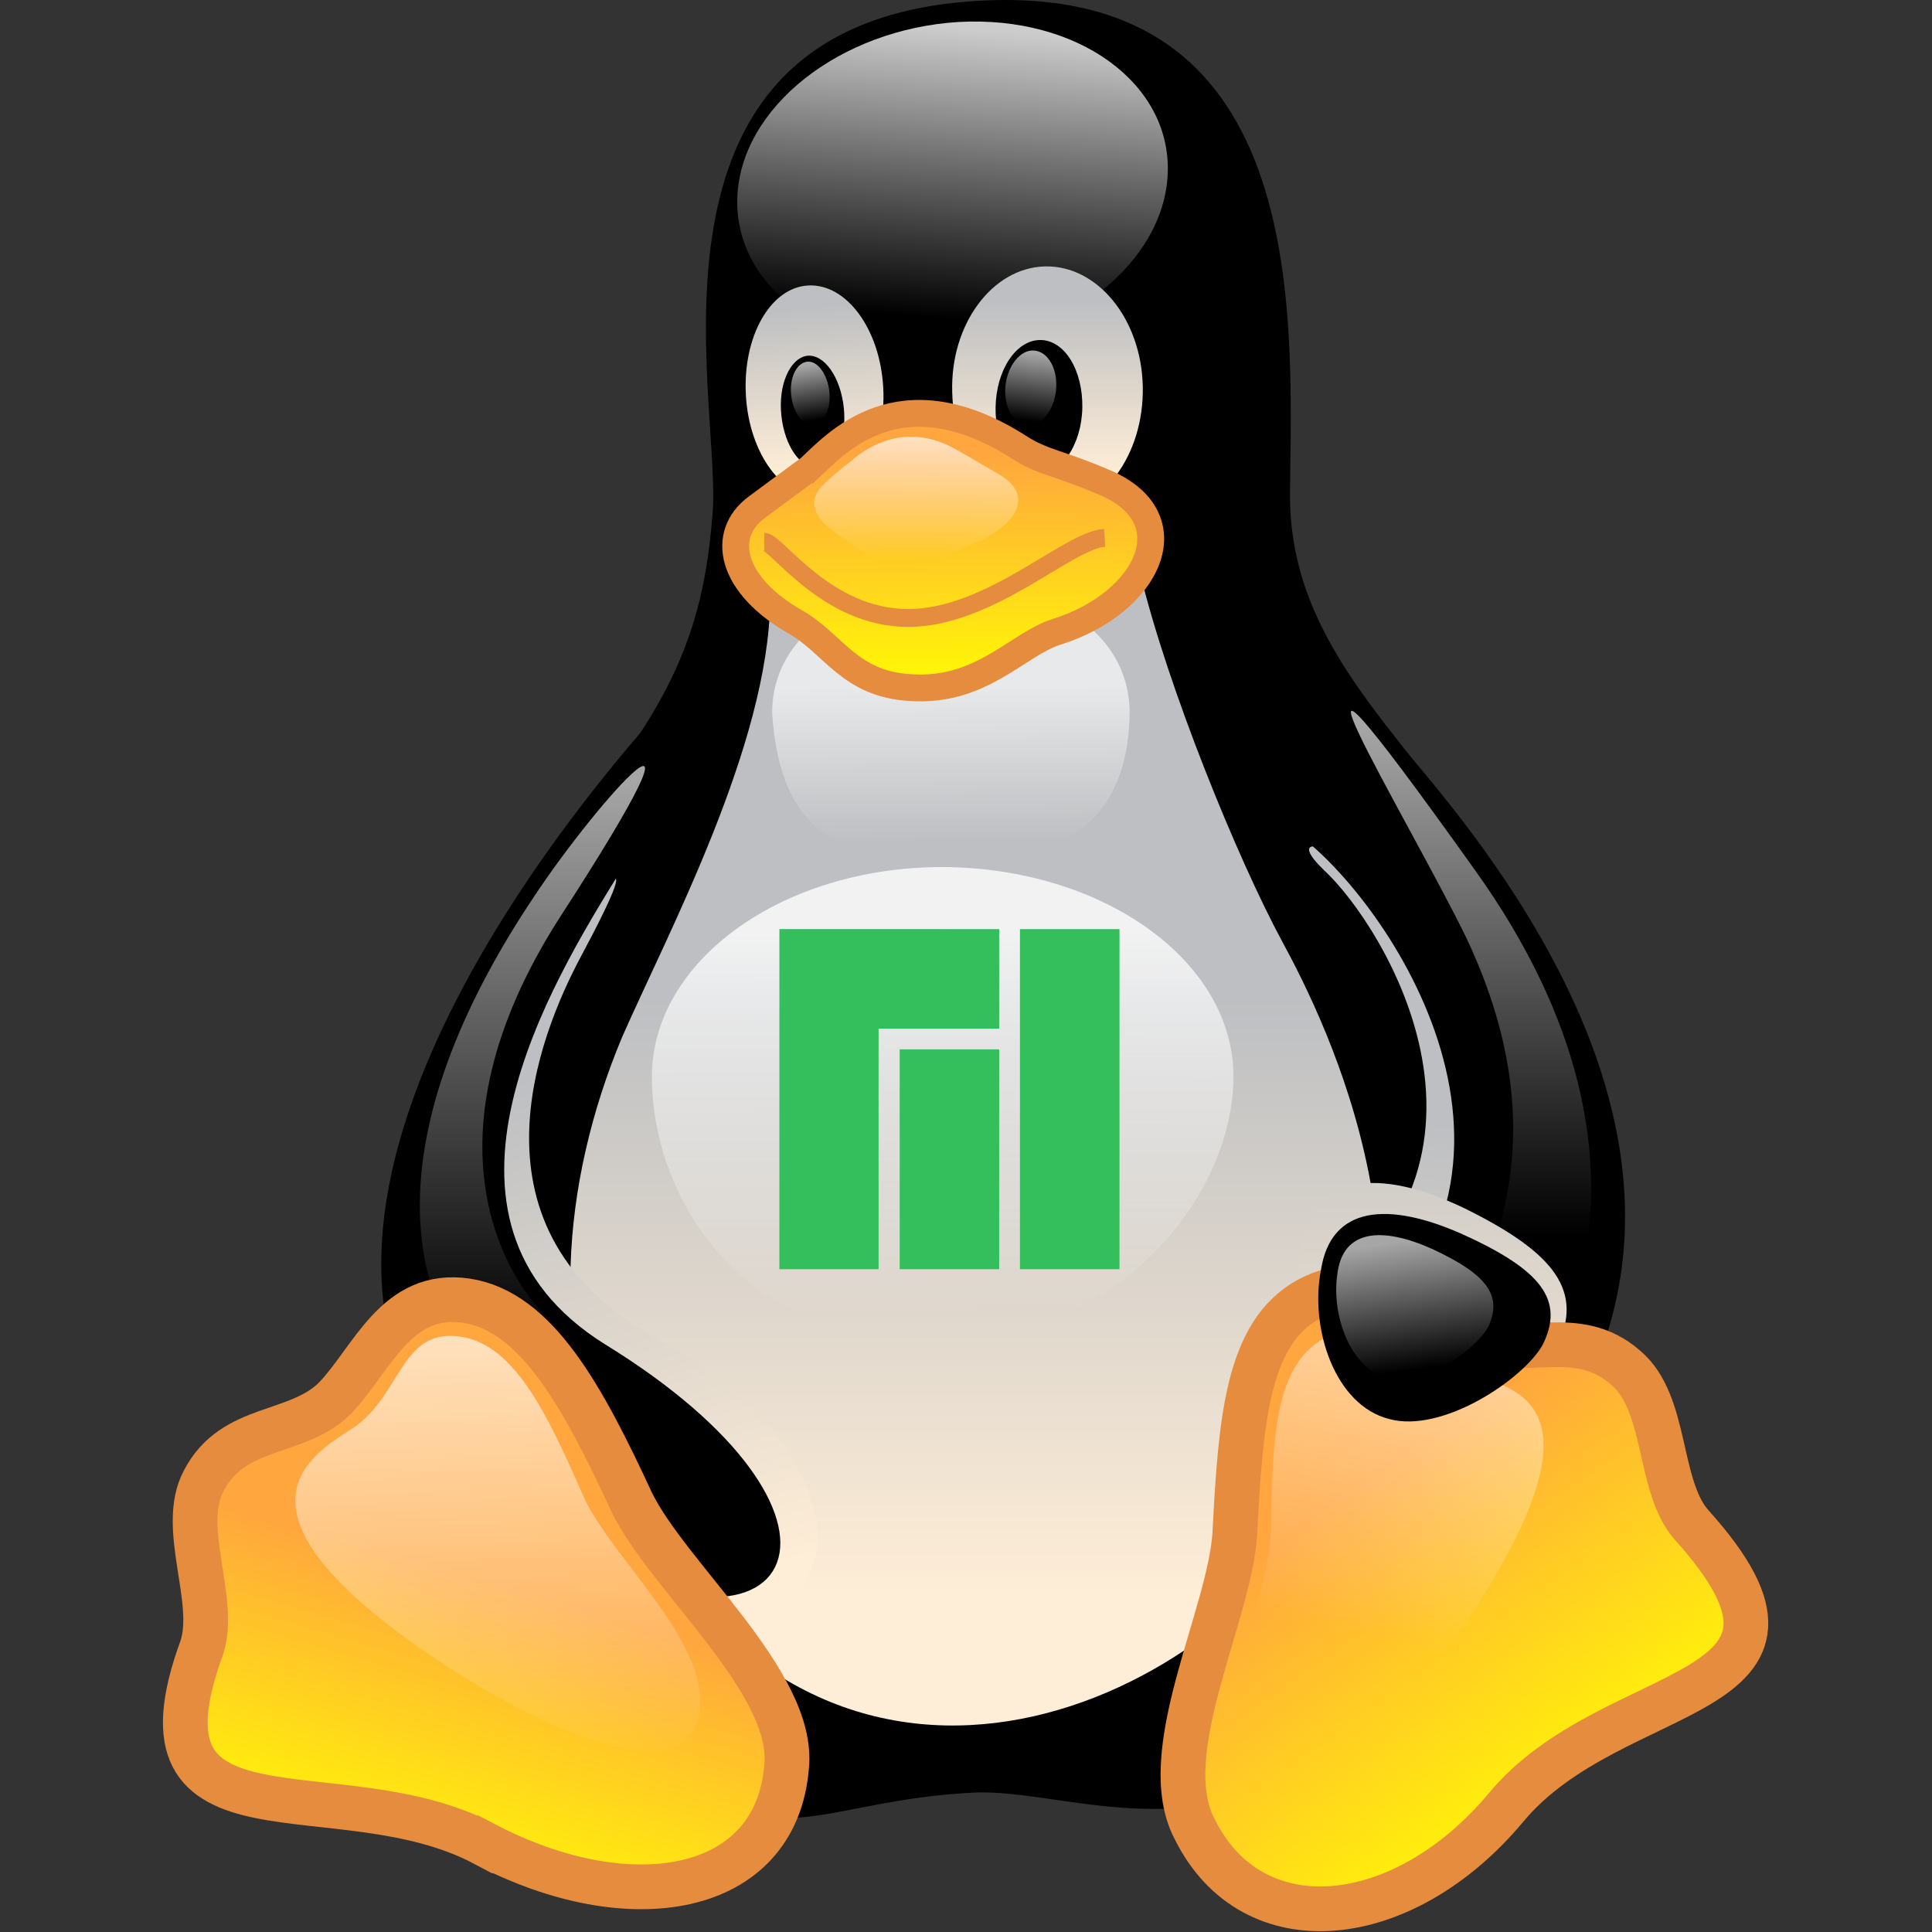 <?xml version="1.0" encoding="UTF-8" standalone="no"?>
<svg
   width="256"
   height="256"
   viewBox="0 0 256 256"
   version="1.1"
   preserveAspectRatio="xMidYMid"
   id="svg6"
   sodipodi:docname="linux_and_manjaro_icon.svg"
   inkscape:version="1.1.2 (0a00cf5339, 2022-02-04, custom)"
   xmlns:inkscape="http://www.inkscape.org/namespaces/inkscape"
   xmlns:sodipodi="http://sodipodi.sourceforge.net/DTD/sodipodi-0.dtd"
   xmlns="http://www.w3.org/2000/svg"
   xmlns:svg="http://www.w3.org/2000/svg">
  <rect x="0" y="0" width="256" height="256" fill="#333333" stroke="none"/>
  <defs
     id="defs10">
    <filter
       x="-0.066"
       y="-0.248"
       width="1.133"
       height="1.495"
       filterUnits="objectBoundingBox"
       id="filter-1">
      <feOffset
         dx="0"
         dy="0"
         in="SourceAlpha"
         result="shadowOffsetOuter1"
         id="feOffset907" />
      <feGaussianBlur
         stdDeviation="6.5"
         in="shadowOffsetOuter1"
         result="shadowBlurOuter1"
         id="feGaussianBlur909" />
    </filter>
    <linearGradient
       x1="289.776"
       y1="138.692"
       x2="291.194"
       y2="96.788"
       id="linearGradient-2"
       gradientTransform="matrix(0.533,0,0,1.406,26.176,-0.72)"
       gradientUnits="userSpaceOnUse">
      <stop
         stop-color="#FFEED7"
         offset="0%"
         id="stop912" />
      <stop
         stop-color="#BDBFC2"
         offset="100%"
         id="stop914" />
    </linearGradient>
    <linearGradient
       x1="104.509"
       y1="5.663"
       x2="100.189"
       y2="51.919"
       id="linearGradient-3"
       gradientTransform="matrix(0.993,0,0,0.755,26.176,-0.72)"
       gradientUnits="userSpaceOnUse">
      <stop
         stop-color="#FFFFFF"
         stop-opacity="0.8"
         offset="0%"
         id="stop917" />
      <stop
         stop-color="#FFFFFF"
         stop-opacity="0"
         offset="100%"
         id="stop919" />
    </linearGradient>
    <linearGradient
       x1="121.747"
       y1="53.925"
       x2="120.813"
       y2="35.183"
       id="linearGradient-4"
       gradientTransform="matrix(0.699,0,0,1.073,26.176,-0.72)"
       gradientUnits="userSpaceOnUse">
      <stop
         stop-color="#FFEED7"
         offset="0%"
         id="stop922" />
      <stop
         stop-color="#BDBFC2"
         offset="100%"
         id="stop924" />
    </linearGradient>
    <linearGradient
       x1="148.083"
       y1="59.381"
       x2="148.083"
       y2="37.696"
       id="linearGradient-5"
       gradientTransform="matrix(0.763,0,0,0.983,26.176,-0.72)"
       gradientUnits="userSpaceOnUse">
      <stop
         stop-color="#FFEED7"
         offset="0%"
         id="stop927" />
      <stop
         stop-color="#BDBFC2"
         offset="100%"
         id="stop929" />
    </linearGradient>
    <linearGradient
       x1="155.589"
       y1="41.362"
       x2="154.901"
       y2="49.22"
       id="linearGradient-6"
       gradientTransform="matrix(0.715,0,0,1.05,26.176,-0.72)"
       gradientUnits="userSpaceOnUse">
      <stop
         stop-color="#FFFFFF"
         stop-opacity="0.65"
         offset="0%"
         id="stop932" />
      <stop
         stop-color="#FFFFFF"
         stop-opacity="0"
         offset="100%"
         id="stop934" />
    </linearGradient>
    <linearGradient
       x1="123.985"
       y1="40.585"
       x2="124.622"
       y2="46.678"
       id="linearGradient-7"
       gradientTransform="matrix(0.678,0,0,1.106,26.176,-0.72)"
       gradientUnits="userSpaceOnUse">
      <stop
         stop-color="#FFFFFF"
         stop-opacity="0.65"
         offset="0%"
         id="stop937" />
      <stop
         stop-color="#FFFFFF"
         stop-opacity="0"
         offset="100%"
         id="stop939" />
    </linearGradient>
    <linearGradient
       x1="148.015"
       y1="182.555"
       x2="148.015"
       y2="114.048"
       id="linearGradient-8"
       gradientTransform="matrix(0.704,0,0,1.065,26.176,-0.72)"
       gradientUnits="userSpaceOnUse">
      <stop
         stop-color="#FFEED7"
         offset="0%"
         id="stop942" />
      <stop
         stop-color="#BDBFC2"
         offset="100%"
         id="stop944" />
    </linearGradient>
    <linearGradient
       x1="108.99"
       y1="156.393"
       x2="101.375"
       y2="102.297"
       id="linearGradient-9"
       gradientTransform="matrix(0.6,0,0,1.25,26.176,-0.72)"
       gradientUnits="userSpaceOnUse">
      <stop
         stop-color="#FFEED7"
         offset="0%"
         id="stop947" />
      <stop
         stop-color="#BDBFC2"
         offset="100%"
         id="stop949" />
    </linearGradient>
    <linearGradient
       x1="104.4"
       y1="144.859"
       x2="104.694"
       y2="204.601"
       id="linearGradient-10"
       gradientTransform="matrix(0.959,0,0,0.782,26.176,-0.72)"
       gradientUnits="userSpaceOnUse">
      <stop
         stop-color="#FFFFFF"
         stop-opacity="0.8"
         offset="0%"
         id="stop952" />
      <stop
         stop-color="#FFFFFF"
         stop-opacity="0"
         offset="100%"
         id="stop954" />
    </linearGradient>
    <linearGradient
       x1="102.845"
       y1="110.189"
       x2="103.196"
       y2="134.559"
       id="linearGradient-11"
       gradientTransform="matrix(0.984,0,0,0.762,26.176,-0.72)"
       gradientUnits="userSpaceOnUse">
      <stop
         stop-color="#FFFFFF"
         stop-opacity="0.65"
         offset="0%"
         id="stop957" />
      <stop
         stop-color="#FFFFFF"
         stop-opacity="0"
         offset="100%"
         id="stop959" />
    </linearGradient>
    <linearGradient
       x1="103.163"
       y1="63.007"
       x2="103.163"
       y2="108.008"
       id="linearGradient-12"
       gradientTransform="matrix(0.495,0,0,1.514,26.176,-0.72)"
       gradientUnits="userSpaceOnUse">
      <stop
         stop-color="#FFFFFF"
         stop-opacity="0.65"
         offset="0%"
         id="stop962" />
      <stop
         stop-color="#FFFFFF"
         stop-opacity="0"
         offset="100%"
         id="stop964" />
    </linearGradient>
    <linearGradient
       x1="330.861"
       y1="58.718"
       x2="330.855"
       y2="99.452"
       id="linearGradient-13"
       gradientTransform="matrix(0.496,0,0,1.511,26.176,-0.72)"
       gradientUnits="userSpaceOnUse">
      <stop
         stop-color="#FFFFFF"
         stop-opacity="0.65"
         offset="0%"
         id="stop967" />
      <stop
         stop-color="#FFFFFF"
         stop-opacity="0"
         offset="100%"
         id="stop969" />
    </linearGradient>
    <linearGradient
       x1="54.492"
       y1="225.123"
       x2="41.523"
       y2="269.052"
       id="linearGradient-14"
       gradientTransform="matrix(0.876,0,0,0.856,26.176,-0.72)"
       gradientUnits="userSpaceOnUse">
      <stop
         stop-color="#FFA63F"
         offset="0%"
         id="stop972" />
      <stop
         stop-color="#FFFF00"
         offset="100%"
         id="stop974" />
    </linearGradient>
    <linearGradient
       x1="181.205"
       y1="222.524"
       x2="179.432"
       y2="145.708"
       id="linearGradient-15"
       gradientTransform="matrix(0.884,0,0,0.848,26.176,-0.72)"
       gradientUnits="userSpaceOnUse">
      <stop
         stop-color="#FFEED7"
         offset="0%"
         id="stop977" />
      <stop
         stop-color="#BDBFC2"
         offset="100%"
         id="stop979" />
    </linearGradient>
    <linearGradient
       x1="180.039"
       y1="200.218"
       x2="211.415"
       y2="249.231"
       id="linearGradient-16"
       gradientTransform="matrix(0.828,0,0,0.906,26.176,-0.72)"
       gradientUnits="userSpaceOnUse">
      <stop
         stop-color="#FFA63F"
         offset="0%"
         id="stop982" />
      <stop
         stop-color="#FFFF00"
         offset="100%"
         id="stop984" />
    </linearGradient>
    <linearGradient
       x1="224.736"
       y1="142.267"
       x2="218.798"
       y2="186.406"
       id="linearGradient-17"
       gradientTransform="matrix(0.703,0,0,1.067,26.176,-0.72)"
       gradientUnits="userSpaceOnUse">
      <stop
         stop-color="#FFFFFF"
         stop-opacity="0.65"
         offset="0%"
         id="stop987" />
      <stop
         stop-color="#FFFFFF"
         stop-opacity="0"
         offset="100%"
         id="stop989" />
    </linearGradient>
    <linearGradient
       x1="53.036"
       y1="186.021"
       x2="55.102"
       y2="244.907"
       id="linearGradient-18"
       gradientTransform="matrix(0.855,0,0,0.877,26.176,-0.72)"
       gradientUnits="userSpaceOnUse">
      <stop
         stop-color="#FFFFFF"
         stop-opacity="0.65"
         offset="0%"
         id="stop992" />
      <stop
         stop-color="#FFFFFF"
         stop-opacity="0"
         offset="100%"
         id="stop994" />
    </linearGradient>
    <linearGradient
       x1="172.71"
       y1="182.054"
       x2="175.562"
       y2="200.621"
       id="linearGradient-19"
       gradientTransform="matrix(0.904,0,0,0.829,26.176,-0.72)"
       gradientUnits="userSpaceOnUse">
      <stop
         stop-color="#FFFFFF"
         stop-opacity="0.65"
         offset="0%"
         id="stop997" />
      <stop
         stop-color="#FFFFFF"
         stop-opacity="0"
         offset="100%"
         id="stop999" />
    </linearGradient>
    <linearGradient
       x1="95.571"
       y1="77.674"
       x2="95.992"
       y2="119.353"
       id="linearGradient-20"
       gradientTransform="matrix(1.048,0,0,0.715,26.176,-0.72)"
       gradientUnits="userSpaceOnUse">
      <stop
         stop-color="#FFA63F"
         offset="0%"
         id="stop1002" />
      <stop
         stop-color="#FFFF00"
         offset="100%"
         id="stop1004" />
    </linearGradient>
    <linearGradient
       x1="89.543"
       y1="78.129"
       x2="89.431"
       y2="98.91"
       id="linearGradient-21"
       gradientTransform="matrix(1.085,0,0,0.691,26.176,-0.72)"
       gradientUnits="userSpaceOnUse">
      <stop
         stop-color="#FFFFFF"
         stop-opacity="0.65"
         offset="0%"
         id="stop1007" />
      <stop
         stop-color="#FFFFFF"
         stop-opacity="0"
         offset="100%"
         id="stop1009" />
    </linearGradient>
  </defs>
  <sodipodi:namedview
     id="namedview8"
     pagecolor="#ffffff"
     bordercolor="#666666"
     borderopacity="1.0"
     inkscape:pageshadow="2"
     inkscape:pageopacity="0.0"
     inkscape:pagecheckerboard="0"
     showgrid="false"
     inkscape:snap-global="false"
     inkscape:zoom="1.658"
     inkscape:cx="180.33776"
     inkscape:cy="111.58022"
     inkscape:window-width="1920"
     inkscape:window-height="1005"
     inkscape:window-x="0"
     inkscape:window-y="0"
     inkscape:window-maximized="1"
     inkscape:current-layer="svg6" />
  <g
     id="g1348"
     transform="matrix(1.095,0,0,1.095,-13.551,-1.4684662e-6)">
    <path
       d="M 72.256,185.872 C 62.396,171.718 60.487,125.596 83.469,97.207 94.84,83.609 97.782,74.146 98.657,61.343 99.293,46.791 88.399,3.452 129.431,0.192 171.021,-3.148 168.714,37.885 168.476,59.594 c -0.159,18.29 13.439,28.707 22.822,43.021 17.256,26.242 15.825,71.409 -3.26,95.902 -24.174,30.615 -44.85,17.335 -58.607,18.449 -25.765,1.511 -26.639,15.188 -57.175,-31.093 z"
       fill="#000000"
       id="path1016"
       style="stroke-width:0.866" />
    <path
       d="m 172.611,105.318 c 7.157,6.6 25.685,36.102 -3.658,54.551 -10.338,6.441 9.224,30.933 18.608,19.085 16.62,-21.311 6.044,-55.346 -3.976,-67.513 -6.68,-8.588 -17.017,-11.928 -10.974,-6.123 z"
       fill="url(#linearGradient-2)"
       id="path1018"
       style="fill:url(#linearGradient-2);stroke-width:0.866" />
    <path
       d="m 170.623,101.342 c 11.769,9.542 33.16,42.941 1.908,64.73 -10.258,6.759 9.065,28.15 19.96,17.256 37.772,-38.011 -0.954,-81.668 -14.314,-96.697 -11.928,-13.121 -22.504,3.022 -7.554,14.711 z"
       stroke="#000000"
       stroke-width="0.846"
       fill="#000000"
       id="path1020" />
    <path
       d="m 153.685,20.947 c -0.398,10.894 -12.405,20.357 -26.798,21.232 -14.393,0.875 -25.685,-7.395 -25.288,-18.29 v 0 c 0.398,-10.894 12.405,-20.357 26.798,-21.232 14.393,-0.795 25.685,7.395 25.288,18.29 z"
       fill="url(#linearGradient-3)"
       id="path1022"
       style="fill:url(#linearGradient-3);stroke-width:0.866" />
    <path
       d="m 119.253,46.871 c 0.398,7.077 -2.942,13.041 -7.554,13.28 -4.612,0.239 -8.668,-5.248 -9.065,-12.326 v 0 c -0.398,-7.077 2.942,-13.041 7.554,-13.28 4.612,-0.239 8.668,5.248 9.065,12.326 z"
       fill="url(#linearGradient-4)"
       id="path1024"
       style="fill:url(#linearGradient-4);stroke-width:0.866" />
    <path
       d="m 127.602,47.427 c 0.159,8.191 5.487,14.711 11.849,14.552 6.362,-0.159 11.371,-6.918 11.212,-15.188 v 0 c -0.159,-8.191 -5.487,-14.711 -11.849,-14.552 -6.362,0.159 -11.451,6.998 -11.212,15.188 z"
       fill="url(#linearGradient-5)"
       id="path1026"
       style="fill:url(#linearGradient-5);stroke-width:0.866" />
    <path
       d="m 132.851,49.256 c -0.08,4.533 2.147,8.191 5.089,8.191 2.863,0 5.328,-3.658 5.407,-8.111 v 0 c 0.08,-4.533 -2.147,-8.191 -5.089,-8.191 -2.942,0 -5.328,3.658 -5.407,8.111 z"
       fill="#000000"
       id="path1028"
       style="stroke-width:0.866" />
    <path
       d="m 114.482,49.336 c 0.398,3.737 -1.034,6.918 -3.101,7.236 -2.068,0.239 -4.056,-2.545 -4.453,-6.282 v 0 c -0.398,-3.737 1.034,-6.918 3.101,-7.236 2.068,-0.239 4.056,2.545 4.453,6.282 z"
       fill="#000000"
       id="path1030"
       style="stroke-width:0.866" />
    <path
       d="m 134.044,46.712 c -0.239,2.545 0.954,4.612 2.624,4.771 1.67,0.159 3.26,-1.829 3.499,-4.294 v 0 c 0.239,-2.545 -0.954,-4.612 -2.624,-4.771 -1.67,-0.159 -3.26,1.829 -3.499,4.294 z"
       fill="url(#linearGradient-6)"
       id="path1032"
       style="fill:url(#linearGradient-6);stroke-width:0.866" />
    <path
       d="m 112.732,47.348 c 0.239,2.068 -0.636,3.897 -1.909,4.056 -1.272,0.159 -2.465,-1.431 -2.704,-3.578 v 0 c -0.239,-2.068 0.636,-3.897 1.908,-4.056 1.272,-0.159 2.465,1.511 2.704,3.578 z"
       fill="url(#linearGradient-7)"
       id="path1034"
       style="fill:url(#linearGradient-7);stroke-width:0.866" />
    <path
       d="m 87.683,125.437 c 5.646,-12.803 17.654,-35.307 17.892,-52.722 0,-13.837 41.43,-17.176 44.77,-3.34 3.34,13.837 11.769,34.512 17.176,44.531 5.407,9.94 21.073,41.669 4.374,69.342 -15.029,24.492 -60.595,43.895 -84.928,-3.34 -8.27,-16.381 -6.759,-36.659 0.716,-54.472 z"
       fill="url(#linearGradient-8)"
       id="path1036"
       style="fill:url(#linearGradient-8);stroke-width:0.866" />
    <path
       d="m 82.594,115.894 c -4.851,9.145 -14.87,33.16 9.622,46.281 26.321,13.996 26.242,42.702 -5.407,29.025 -28.945,-12.326 -16.143,-62.265 -8.032,-74.193 5.248,-8.35 13.2,-18.608 3.817,-1.113 z"
       fill="url(#linearGradient-9)"
       id="path1038"
       style="fill:url(#linearGradient-9);stroke-width:0.866" />
    <path
       d="m 86.729,105.557 c -7.713,12.564 -26.162,42.146 -1.431,57.573 33.24,20.437 23.856,40.794 -6.521,22.425 -42.782,-25.606 -5.169,-77.294 11.928,-97.015 19.562,-22.107 3.737,4.056 -3.976,17.017 z"
       stroke="#000000"
       stroke-width="1.082"
       fill="#000000"
       id="path1040" />
    <path
       d="m 161.637,130.288 c 0,13.996 -13.439,32.126 -36.5,31.967 -23.777,0.159 -33.876,-17.972 -33.876,-31.967 0,-13.996 15.745,-25.367 35.148,-25.367 19.483,0.08 35.228,11.371 35.228,25.367 z"
       fill="url(#linearGradient-10)"
       id="path1042"
       style="fill:url(#linearGradient-10);stroke-width:0.866" />
    <path
       d="m 149.073,86.313 c -0.239,14.473 -9.701,17.892 -21.63,17.892 -11.928,0 -20.596,-2.147 -21.63,-17.892 0,-9.861 9.702,-15.586 21.63,-15.586 11.928,-0.08 21.63,5.646 21.63,15.586 z"
       fill="url(#linearGradient-11)"
       id="path1044"
       style="fill:url(#linearGradient-11);stroke-width:0.866" />
    <path
       d="m 76.948,108.578 c 7.793,-11.849 24.254,-30.059 3.101,2.545 -17.176,26.878 -6.362,44.134 -0.795,48.905 16.063,14.314 15.427,23.936 2.783,16.381 -27.116,-16.143 -21.471,-43.339 -5.089,-67.831 z"
       fill="url(#linearGradient-12)"
       id="path1046"
       style="fill:url(#linearGradient-12);stroke-width:0.866" />
    <path
       d="m 189.787,113.429 c -6.759,-13.916 -28.23,-49.223 1.034,-8.191 26.639,37.136 7.952,62.98 4.612,65.525 -3.34,2.545 -14.552,7.713 -11.292,-1.272 3.34,-8.986 19.88,-26.003 5.646,-56.062 z"
       fill="url(#linearGradient-13)"
       id="path1048"
       style="fill:url(#linearGradient-13);stroke-width:0.866" />
    <path
       d="m 71.063,223.167 c -17.813,-9.463 -43.657,1.829 -34.273,-23.777 1.908,-5.805 -2.783,-14.552 0.239,-20.198 3.578,-6.918 11.292,-5.407 15.904,-10.02 4.533,-4.771 7.395,-13.041 15.904,-11.769 8.429,1.272 14.075,11.61 19.96,24.333 4.374,9.065 19.801,21.868 18.767,32.047 -1.272,15.586 -19.005,18.528 -36.5,9.383 z"
       stroke="#e68c3f"
       stroke-width="5.412"
       fill="url(#linearGradient-14)"
       id="path1050"
       style="fill:url(#linearGradient-14)" />
    <path
       d="m 200.761,163.05 c -2.704,5.089 -13.996,13.28 -21.55,11.133 -7.634,-2.068 -11.133,-13.678 -9.622,-22.504 1.431,-9.861 9.622,-10.417 19.96,-5.487 11.133,5.487 14.473,10.099 11.212,16.858 z"
       fill="url(#linearGradient-15)"
       id="path1052"
       style="fill:url(#linearGradient-15);stroke-width:0.866" />
    <path
       d="m 194.559,218.794 c 13.041,-15.825 42.066,-12.564 22.504,-34.273 -4.135,-4.692 -2.863,-14.711 -7.952,-19.005 -5.964,-5.248 -12.564,-0.954 -18.608,-3.658 -6.044,-2.942 -12.405,-8.588 -19.801,-4.612 -7.395,4.056 -8.191,14.552 -8.906,28.389 -0.636,9.94 -9.701,26.56 -4.851,35.705 6.998,14.155 25.208,12.246 37.613,-2.545 z"
       stroke="#e68c3f"
       stroke-width="5.413"
       fill="url(#linearGradient-16)"
       id="path1054"
       style="fill:url(#linearGradient-16)" />
    <path
       d="m 188.913,197.641 c 20.198,-29.82 5.169,-29.582 0.08,-31.888 -5.089,-2.386 -10.417,-7.077 -16.381,-3.817 -5.964,3.34 -6.282,11.928 -6.441,23.22 -0.239,8.111 -6.998,21.709 -2.942,29.264 4.93,8.827 16.858,-3.976 25.685,-16.779 z"
       fill="url(#linearGradient-17)"
       id="path1056"
       style="fill:url(#linearGradient-17);stroke-width:0.866" />
    <path
       d="m 66.928,201.936 c -30.218,-19.562 -16.063,-26.242 -11.53,-29.343 5.487,-3.976 5.566,-11.61 12.326,-10.894 6.759,0.716 10.735,9.065 15.268,19.403 3.34,7.395 14.95,17.256 14.075,25.765 -1.113,10.02 -17.097,3.419 -30.138,-4.93 z"
       fill="url(#linearGradient-18)"
       id="path1058"
       style="fill:url(#linearGradient-18);stroke-width:0.866" />
    <path
       d="m 199.012,162.811 c -2.386,4.135 -12.087,10.656 -18.528,8.906 -6.6,-1.67 -9.622,-10.974 -8.27,-17.972 1.193,-7.952 8.27,-8.35 17.176,-4.374 9.463,4.294 12.405,7.952 9.622,13.439 z"
       fill="#000000"
       id="path1060"
       style="stroke-width:0.866" />
    <path
       d="m 192.491,160.505 c -1.511,2.863 -7.873,7.395 -12.326,6.203 -4.453,-1.193 -6.68,-7.634 -5.964,-12.485 0.636,-5.487 5.407,-5.805 11.451,-3.101 6.521,3.022 8.588,5.566 6.839,9.383 z"
       fill="url(#linearGradient-19)"
       id="path1062"
       style="fill:url(#linearGradient-19);stroke-width:0.866" />
    <path
       d="m 110.267,56.731 c 3.181,-2.942 10.894,-11.928 25.526,-2.545 2.704,1.749 4.93,1.908 10.099,4.135 10.417,4.294 5.487,14.632 -5.646,18.131 -4.771,1.511 -9.065,7.316 -17.654,6.759 -7.395,-0.398 -9.304,-5.248 -13.837,-7.873 -8.032,-4.533 -9.224,-10.656 -4.851,-13.916 4.374,-3.26 6.044,-4.453 6.362,-4.692 z"
       stroke="#e68c3f"
       stroke-width="3.247"
       fill="url(#linearGradient-20)"
       id="path1064"
       style="fill:url(#linearGradient-20)" />
    <path
       d="m 146.051,65.081 c -4.374,0.239 -13.837,9.701 -23.777,9.701 -9.94,0 -15.904,-9.224 -17.415,-9.224"
       stroke="#e68c3f"
       stroke-width="2.165"
       id="path1066"
       style="fill:none" />
    <path
       d="m 115.197,55.936 c 1.59,-1.431 6.6,-5.328 13.2,-1.352 1.431,0.795 2.863,1.67 4.93,2.863 4.215,2.465 2.147,6.044 -2.942,8.27 -2.306,0.954 -6.123,3.022 -8.986,2.863 -3.181,-0.318 -5.328,-2.386 -7.395,-3.737 -3.897,-2.545 -3.658,-4.692 -1.829,-6.362 1.352,-1.272 2.863,-2.465 3.022,-2.545 z"
       fill="url(#linearGradient-21)"
       id="path1068"
       style="fill:url(#linearGradient-21);stroke-width:0.866" />
  </g>
  <path
     d="m 148.34,123.109 v 45.067 h -13.19 v -45.067 z m -15.939,15.938 v 29.129 H 119.212 V 139.047 Z m 1.7e-4,-15.938 v 13.19 h -15.983 v 31.877 h -13.145 v -45.067 z"
     fill="#35bf5c"
     id="path1201"
     style="stroke-width:0.176" />
</svg>
